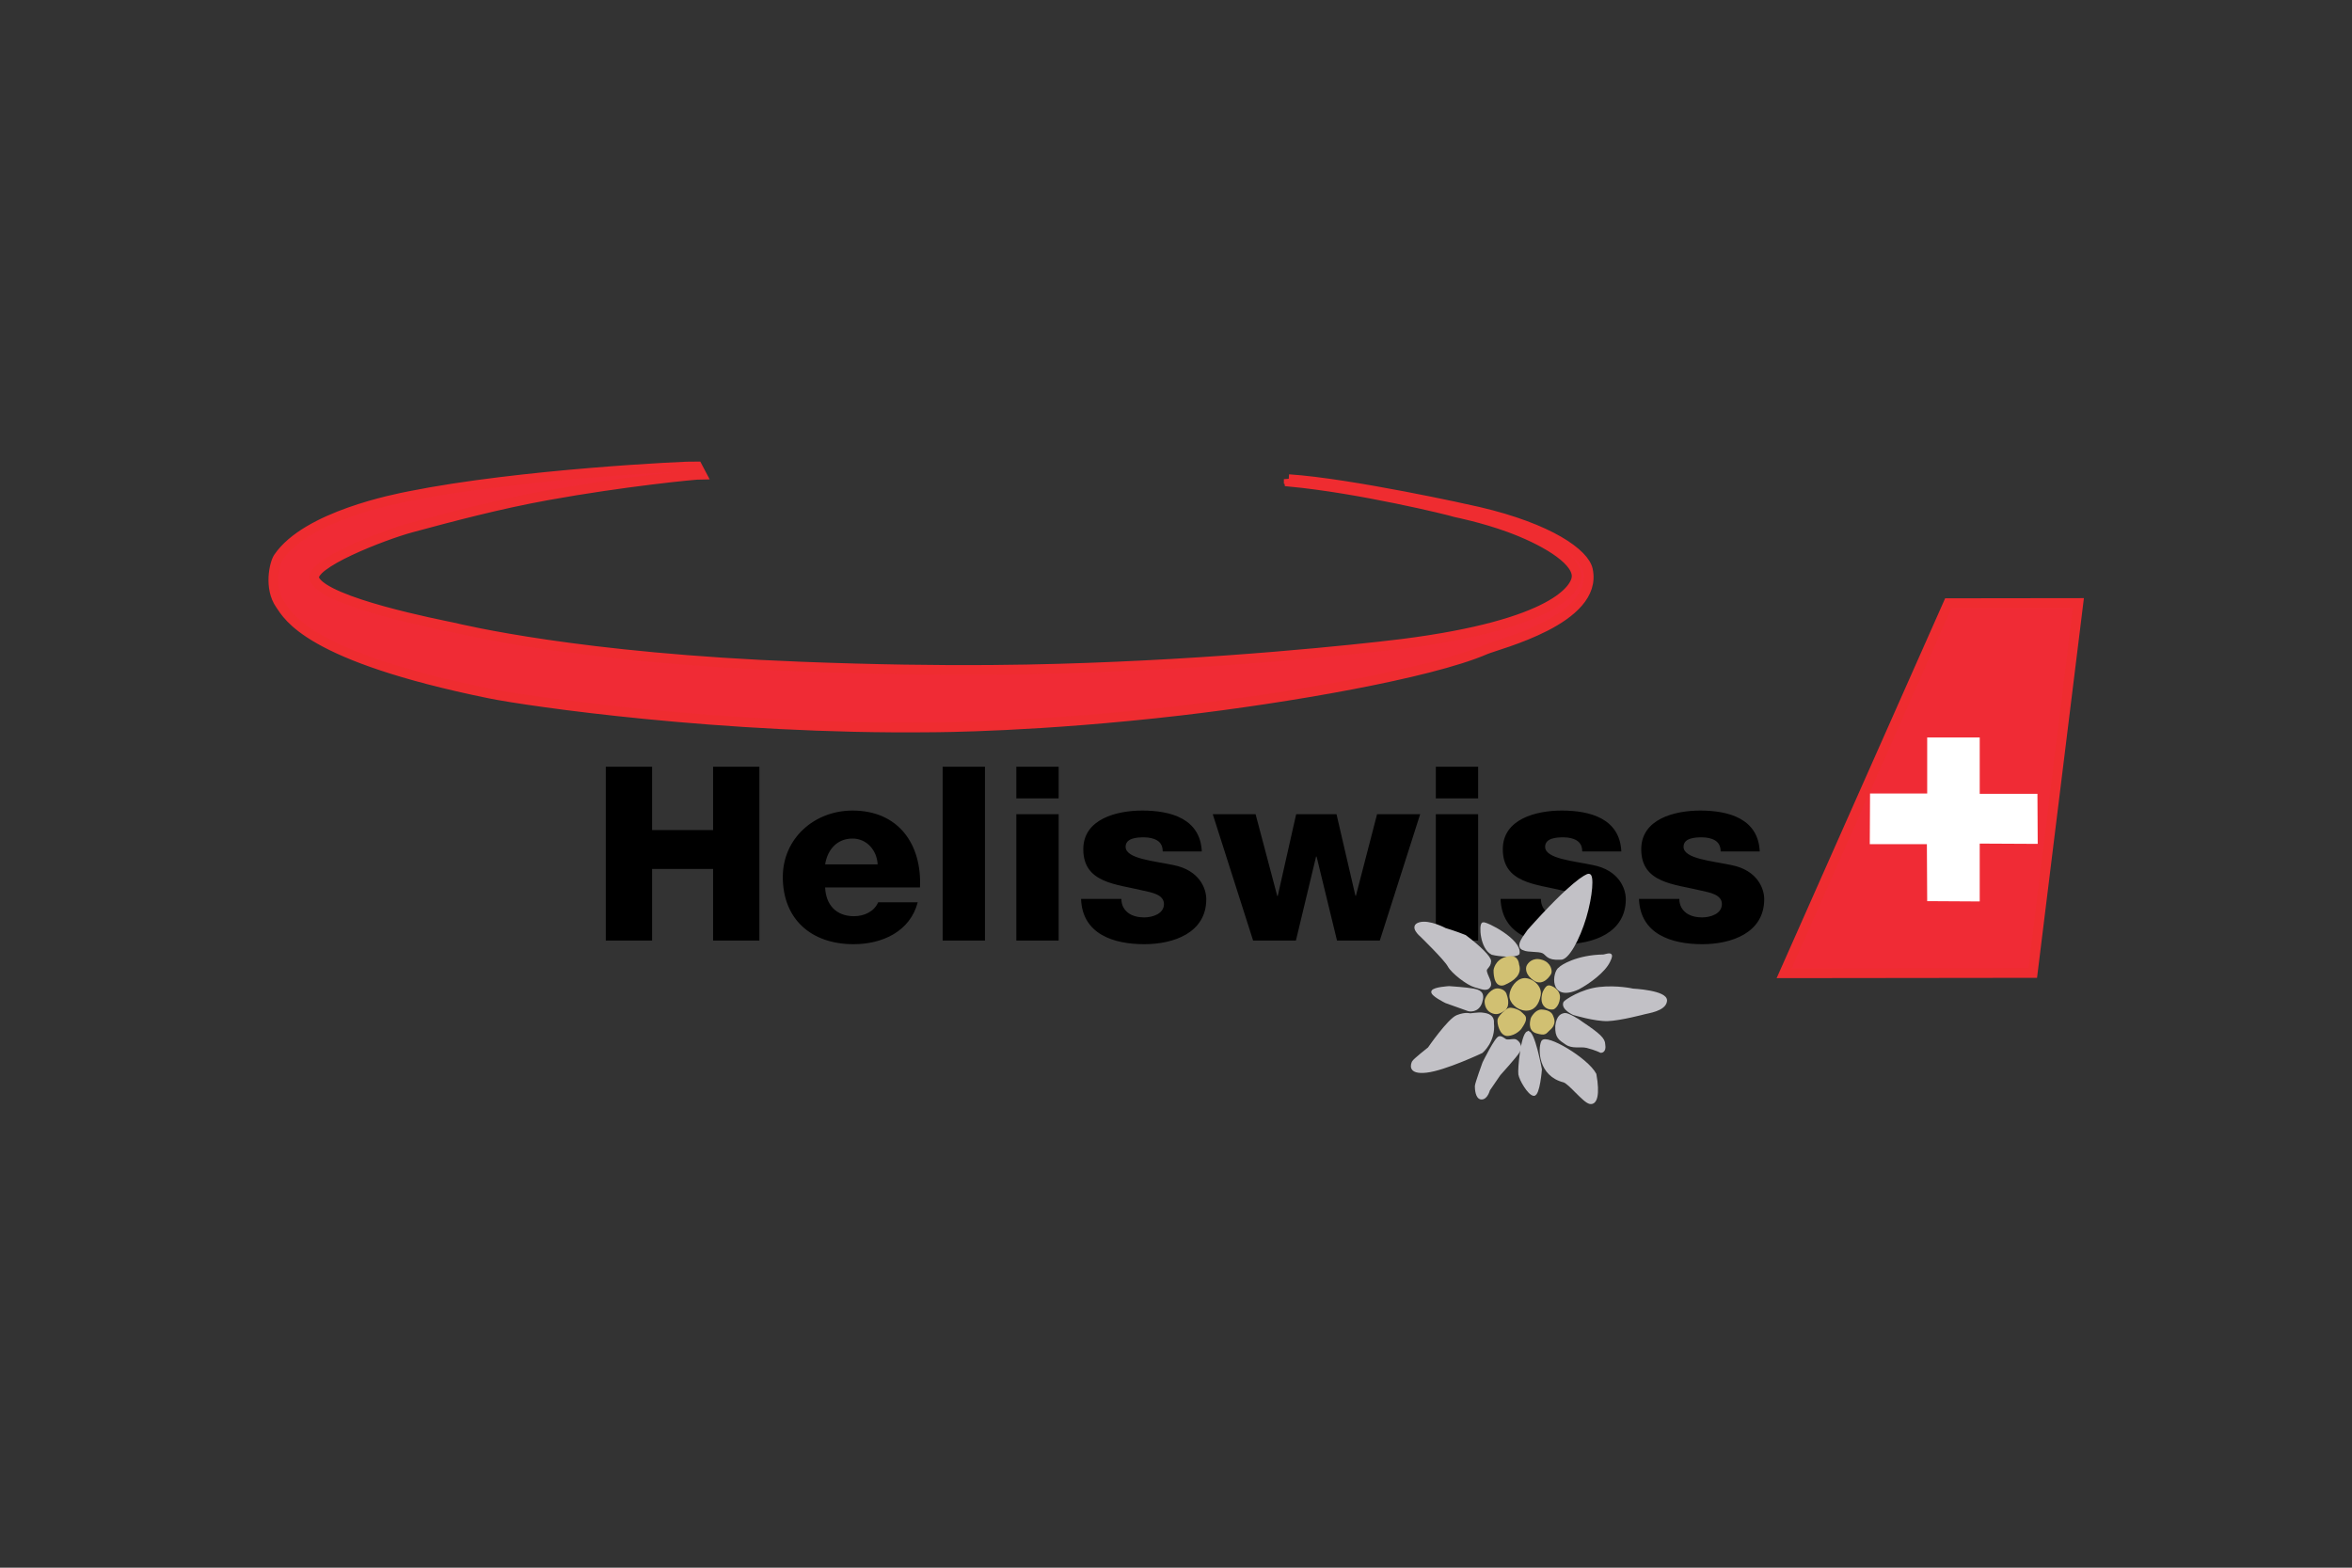 <svg width="480" height="320" viewBox="0 0 480 320" fill="none" xmlns="http://www.w3.org/2000/svg">
<rect x="0" y="0" width="480" height="320" fill="#333333" stroke="none"/>
<path d="M424.167 123.084L414.845 198.609L364.103 198.669L397.614 123.118L424.167 123.084Z" fill="#F02B35"/>
<path d="M424.167 123.084L414.845 198.609L364.103 198.669L397.614 123.118L424.167 123.084Z" stroke="#EF2C30" stroke-width="1.982"/>
<path d="M393.304 150.525V161.97H381.641L381.586 172.317H393.241L393.304 183.943L404.024 184.004V172.195L415.859 172.255L415.804 162.03H404.025V150.525H393.305" fill="white"/>
<path d="M263.005 97.804L263.084 98.319C277.261 99.64 295.704 104.123 297.151 104.595C297.151 104.595 302.533 105.667 307.951 107.64C314.567 110.05 321.765 114.043 321.765 117.621C321.765 120.067 317.317 127.458 286.193 131.421C285.428 131.518 259.934 134.692 227.638 136.072C213.755 136.667 194.302 137.258 163.535 136.072C117.916 134.314 94.397 128.494 92.299 128.037C89.95 127.526 66.486 123.011 64.203 118.305C62.706 115.23 78.344 109.21 83.818 107.728C92.013 105.509 101.911 102.88 111.698 101.115C127.362 98.282 141.982 96.861 143.189 96.861L142.304 95.181C140.399 95.099 106.078 96.742 83.621 101.253C80.878 101.802 62.569 105.282 56.794 113.789C55.98 114.99 54.82 120.013 57.19 123.403C58.812 125.725 62.792 134.014 99.99 141.582C107.605 143.133 147.512 148.965 190.132 148.478C191.292 148.466 211.948 148.423 240.944 145.052C262.305 142.568 291.706 137.553 303.157 132.599C305.712 131.491 326.26 126.492 324.063 116.298C323.361 113.032 316.364 107.876 301.714 104.453C299.587 103.953 275.619 98.653 263.005 97.805" fill="#F02B35"/>
<path d="M263.005 97.804L263.084 98.319C277.261 99.64 295.704 104.123 297.151 104.595C297.151 104.595 302.533 105.667 307.951 107.64C314.567 110.05 321.765 114.043 321.765 117.621C321.765 120.067 317.317 127.458 286.193 131.421C285.428 131.518 259.934 134.692 227.638 136.072C213.755 136.667 194.302 137.258 163.535 136.072C117.916 134.314 94.397 128.494 92.299 128.037C89.95 127.526 66.486 123.011 64.203 118.305C62.706 115.23 78.344 109.21 83.818 107.728C92.013 105.509 101.911 102.88 111.698 101.115C127.362 98.282 141.982 96.861 143.189 96.861L142.304 95.181C140.399 95.099 106.078 96.742 83.621 101.253C80.878 101.802 62.569 105.282 56.794 113.789C55.98 114.99 54.82 120.013 57.19 123.403C58.812 125.725 62.792 134.014 99.99 141.582C107.605 143.133 147.512 148.965 190.132 148.478C191.292 148.466 211.948 148.423 240.944 145.052C262.305 142.568 291.706 137.553 303.157 132.599C305.712 131.491 326.26 126.492 324.063 116.298C323.361 113.032 316.364 107.876 301.714 104.453C299.587 103.953 275.619 98.653 263.005 97.805V97.804Z" stroke="#EF2C30" stroke-width="1.982"/>
<path d="M123.63 156.51H133.079V169.428H145.527V156.51H154.979V191.986H145.527V177.376H133.079V191.986H123.63V156.51ZM168.394 181.152C168.544 184.679 170.628 187.016 174.286 187.016C176.371 187.016 178.402 186.073 179.216 184.183H187.294C185.72 190.147 180.078 192.731 174.186 192.731C165.598 192.731 159.756 187.66 159.756 179.017C159.756 171.117 166.209 165.452 173.982 165.452C183.434 165.452 188.158 172.409 187.751 181.151L168.394 181.152ZM179.113 176.433C178.963 173.55 176.879 171.167 173.982 171.167C170.933 171.167 168.901 173.302 168.394 176.433H179.113ZM192.375 156.51H201.013V191.986H192.376L192.375 156.51ZM207.415 156.51H216.053V162.968H207.416L207.415 156.51ZM207.415 166.2H216.053V191.986H207.416L207.415 166.2ZM228.855 183.488C228.855 184.78 229.415 185.723 230.277 186.369C231.09 186.965 232.261 187.264 233.479 187.264C235.154 187.264 237.543 186.569 237.543 184.531C237.543 182.545 234.851 182.146 233.326 181.798C227.891 180.455 221.081 180.309 221.081 173.352C221.081 167.143 227.94 165.452 233.125 165.452C238.915 165.452 244.962 167.094 245.266 173.799H237.289C237.289 172.708 236.885 172.01 236.172 171.563C235.461 171.117 234.496 170.916 233.428 170.916C232.004 170.916 229.719 171.067 229.719 172.856C229.719 175.289 235.511 175.735 239.474 176.581C244.809 177.625 246.181 181.403 246.181 183.536C246.181 190.445 239.474 192.731 233.529 192.731C227.281 192.731 220.878 190.691 220.624 183.488H228.855ZM281.595 191.986H272.858L268.69 174.842H268.588L264.473 191.986H255.735L247.502 166.2H256.243L260.663 182.89H260.763L264.523 166.2H272.757L276.617 182.844H276.717L281.035 166.2H289.829L281.595 191.986ZM293.026 156.51H301.663V162.968H293.026V156.51ZM293.026 166.2H301.663V191.986H293.026V166.2ZM314.471 183.488C314.471 184.78 315.028 185.723 315.892 186.369C316.703 186.965 317.874 187.264 319.092 187.264C320.77 187.264 323.156 186.569 323.156 184.531C323.156 182.545 320.464 182.146 318.94 181.798C313.504 180.455 306.695 180.309 306.695 173.352C306.695 167.143 313.554 165.452 318.739 165.452C324.53 165.452 330.576 167.094 330.883 173.799H322.903C322.903 172.708 322.498 172.01 321.785 171.563C321.074 171.117 320.108 170.916 319.042 170.916C317.62 170.916 315.333 171.067 315.333 172.856C315.333 175.289 321.125 175.735 325.088 176.581C330.422 177.625 331.797 181.403 331.797 183.536C331.797 190.445 325.088 192.731 319.143 192.731C312.894 192.731 306.492 190.691 306.237 183.488H314.471ZM342.72 183.488C342.72 184.78 343.28 185.723 344.141 186.369C344.955 186.965 346.126 187.264 347.344 187.264C349.019 187.264 351.408 186.569 351.408 184.531C351.408 182.545 348.715 182.146 347.192 181.798C341.753 180.455 334.947 180.309 334.947 173.352C334.947 167.143 341.806 165.452 346.988 165.452C352.779 165.452 358.828 167.094 359.132 173.799H351.154C351.154 172.708 350.746 172.01 350.037 171.563C349.326 171.117 348.358 170.916 347.294 170.916C345.869 170.916 343.581 171.067 343.581 172.856C343.581 175.289 349.376 175.735 353.339 176.581C358.674 177.625 360.046 181.403 360.046 183.536C360.046 190.445 353.339 192.731 347.394 192.731C341.143 192.731 334.743 190.691 334.489 183.488H342.72Z" fill="black"/>
<path d="M335.655 206.775C336.151 206.61 339.801 206.194 339.967 204.286C340.134 202.379 333.248 202.045 333.248 202.045C333.248 202.045 330.011 201.3 326.362 201.715C322.71 202.13 319.558 204.29 319.309 204.62C318.728 205.86 321.136 206.942 321.136 206.942C321.136 206.942 325.532 208.268 328.104 208.185C330.674 208.102 335.655 206.775 335.655 206.775ZM318.314 197.648C317.069 198.312 316.239 204.453 322.129 201.715C324.287 200.552 327.358 198.312 328.351 196.238C329.265 194.411 328.433 194.827 327.273 195.078C321.798 195.159 318.644 197.234 318.314 197.648ZM319.391 207.023C318.853 207.103 317.899 207.272 317.65 209.428C317.565 211.753 318.314 212.083 319.64 212.997C320.969 213.91 322.379 213.328 323.873 213.661C325.781 214.157 326.692 214.657 326.692 214.657C326.692 214.657 327.606 214.739 327.358 213.246C327.358 212.083 326.362 211.172 322.792 208.767C322.21 208.268 319.93 206.941 319.392 207.023H319.391ZM314.762 212.651C314.099 214.145 314.181 219.452 319.159 220.698C320.322 221.031 323.226 224.846 324.47 225.097C325.714 225.345 326.297 223.437 325.548 219.287C323.888 216.137 315.425 211.159 314.762 212.651Z" fill="#C2C1C6" stroke="#C2C1C6" stroke-width="0.495"/>
<path d="M311.776 210.744C310.613 211.241 309.949 218.212 310.116 219.287C310.28 220.368 312.024 223.353 313.021 223.438C314.016 223.52 314.431 218.293 314.431 218.293C314.431 218.293 312.936 210.244 311.776 210.745V210.744ZM306.068 211.74C306.761 211.825 306.993 212.351 307.538 212.42C308.076 212.49 308.99 212.208 309.35 212.42C309.709 212.633 310.642 213.357 309.865 214.723C309.522 215.405 305.983 219.326 305.983 219.326L303.825 222.479C303.825 222.479 303.394 224.183 302.362 224.183C301.325 224.183 301.238 222.228 301.238 221.712C301.238 221.197 302.792 216.94 302.792 216.94C302.792 216.94 305.379 211.653 306.068 211.74ZM304.639 208.834C304.805 207.007 302.815 207.007 302.4 206.929C301.986 206.844 299.994 207.093 299.994 207.093C299.994 207.093 299.164 206.759 297.422 207.426C295.678 208.088 291.615 213.979 291.615 213.979C291.615 213.979 288.545 216.385 288.378 216.8C288.211 217.215 287.382 219.122 291.118 218.708C294.849 218.293 302.4 214.726 302.4 214.726C302.4 214.726 305.054 212.486 304.639 208.834ZM302.234 204.604C302.898 202.612 301.901 202.282 300.657 202.032C299.413 201.784 295.763 201.537 295.763 201.537C295.763 201.537 292.693 201.7 292.36 202.365C292.029 203.029 295.099 204.522 295.099 204.522L299.745 206.18C299.745 206.18 301.572 206.596 302.234 204.604ZM300.99 201.285C302.483 201.7 303.479 202.196 303.975 201.285C304.473 200.373 302.732 198.466 303.313 197.717C303.894 196.969 303.975 196.969 304.058 196.224C304.142 195.476 301.901 193.239 298.997 191.083C296.923 190.25 294.933 189.671 294.933 189.671C294.933 189.671 291.697 187.927 289.706 188.506C287.715 189.087 290.037 190.998 290.037 190.998C290.037 190.998 294.979 195.809 295.678 197.138C296.379 198.466 299.497 200.869 300.99 201.285ZM304.512 194.649C305.923 195.009 309.115 195.279 309.865 194.649C310.431 191.942 303.196 188.245 302.634 188.514C302.07 188.786 302.259 193.474 304.512 194.649Z" fill="#C2C1C6" stroke="#C2C1C6" stroke-width="0.495"/>
<path d="M311.018 193.76C311.843 194.172 313.95 193.924 314.87 194.336C315.787 194.748 315.694 195.818 318.442 195.654C319.909 195.86 322.173 191.653 323.478 187.299C324.783 182.945 325.135 178.439 324.218 178.604C323.761 178.604 320.736 180.086 311.934 189.971C311.387 190.877 309.186 193.265 311.018 193.76Z" fill="#C2C1C6" stroke="#C2C1C6" stroke-width="0.495"/>
<path d="M311.057 199.906C309.631 199.993 308.378 201.745 308.291 203.15C308.201 204.553 309.717 205.956 311.324 206.044C312.931 206.131 313.824 204.99 314.181 203.15C314.537 201.308 312.484 199.816 311.057 199.906ZM309.783 196.962C309.694 196.291 309.477 194.964 307.377 195.553C305.278 196.14 305.054 198.04 305.054 198.04C305.054 198.04 304.94 201.491 306.881 200.862C308.983 199.956 310.368 198.759 309.783 196.962ZM314.592 196.14C312.799 195.617 311.974 196.814 311.787 197.226C311.602 197.636 311.488 198.833 313.171 199.956C314.855 201.079 316.165 199.023 316.353 198.647C316.54 198.272 316.39 196.664 314.592 196.141V196.14ZM316.054 201.38C315.565 201.417 315.079 202.536 315.042 202.648C315.005 202.762 314.519 204.223 315.193 205.119C315.866 206.017 316.99 205.793 316.99 205.793C316.99 205.793 317.923 205.38 318.109 203.772C318.297 202.164 316.54 201.34 316.054 201.38ZM314.592 206.316C313.472 206.279 312.611 207.851 312.611 207.999C312.611 208.15 311.9 210.208 313.621 210.694C315.341 211.18 315.304 210.879 316.091 210.131C317.513 208.975 316.912 207.888 316.688 207.328C316.464 206.764 315.717 206.353 314.592 206.316ZM305.839 202.014C304.531 201.826 303.371 203.51 303.258 204.146C303.146 204.784 303.371 205.978 304.307 206.466C305.24 206.952 305.913 206.839 306.998 206.017C308.085 205.193 307.26 203.1 307.26 203.1C307.26 203.1 307.15 202.202 305.839 202.014ZM310.442 206.841C309.882 206.242 308.42 205.83 307.972 205.98C307.522 206.128 306.027 207.439 305.876 208.113C305.728 208.783 306.251 211.329 307.746 211.217C309.245 211.103 310.217 209.944 310.217 209.944C310.217 209.944 311.263 208.562 311.189 207.925C311.189 207.44 311.002 207.44 310.441 206.841H310.442Z" fill="#D1C072" stroke="#D1C072" stroke-width="0.495"/>
</svg>
